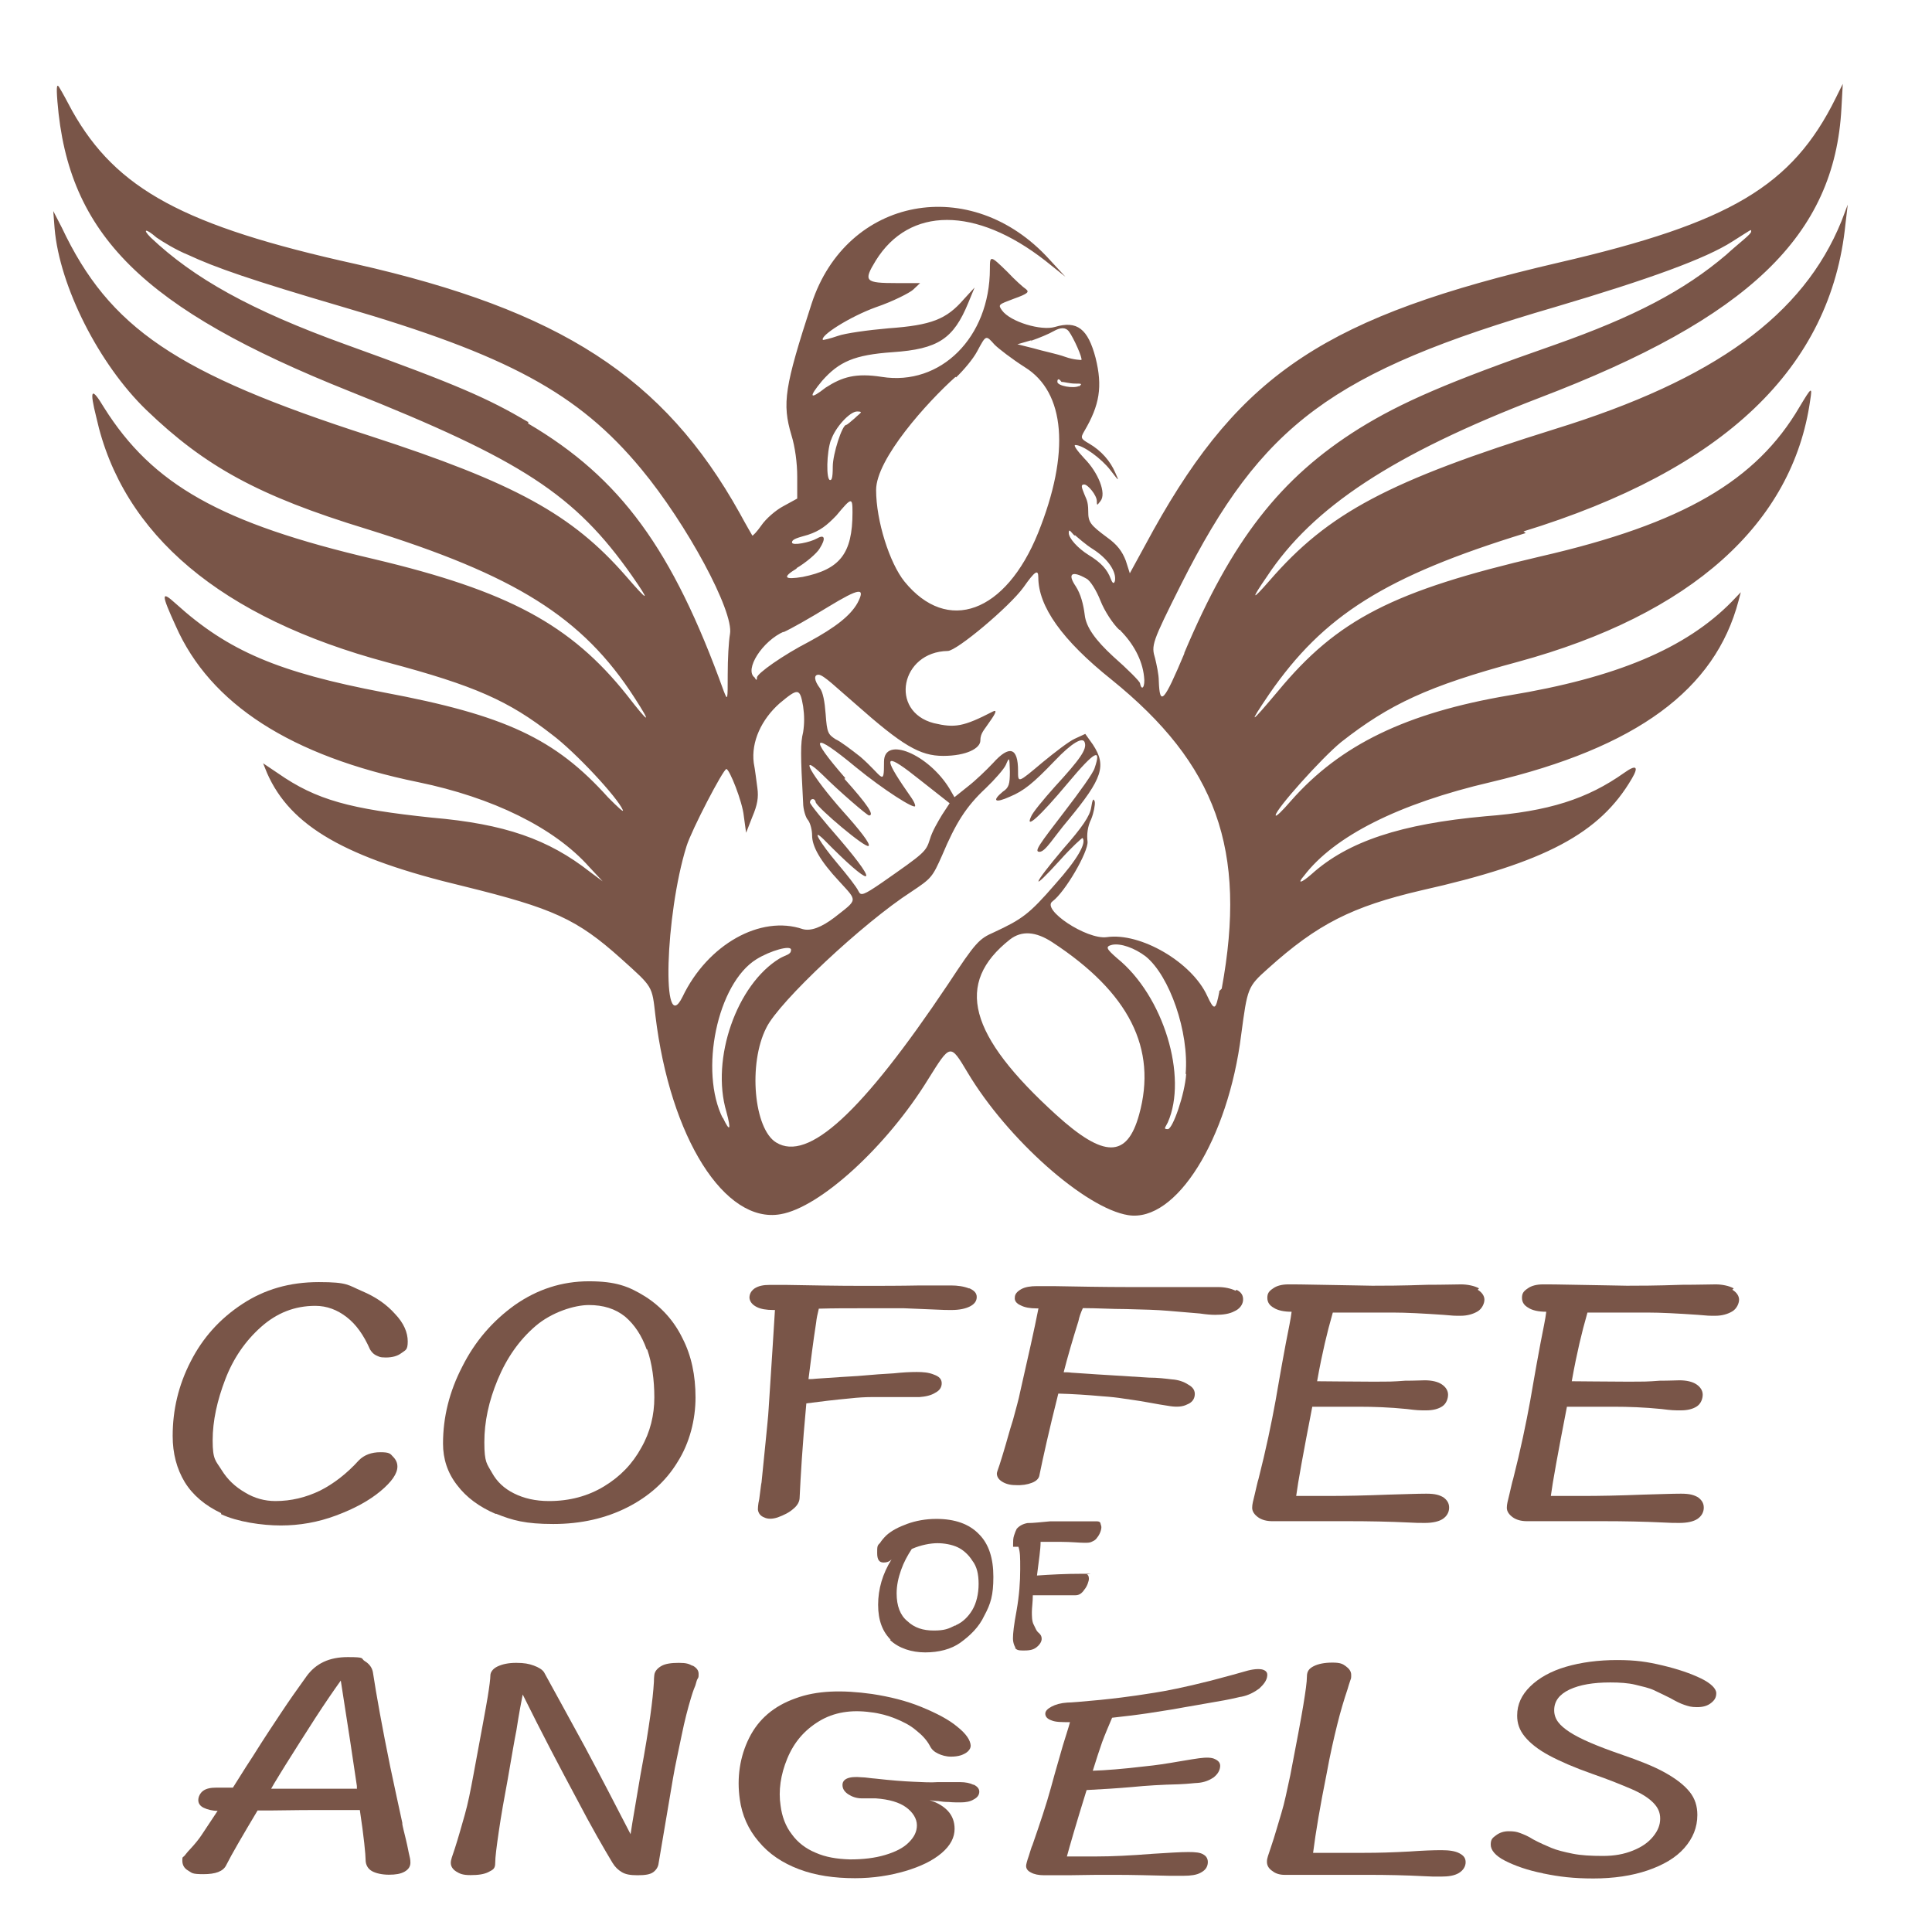<?xml version="1.0" encoding="UTF-8"?>
<svg xmlns="http://www.w3.org/2000/svg" version="1.1" viewBox="0 0 144 144">
  <defs>
    <style>
      .cls-1 {
        fill: #795548;
      }
    </style>
  </defs>
  <!-- Generator: Adobe Illustrator 28.6.0, SVG Export Plug-In . SVG Version: 1.2.0 Build 709)  -->
  <g>
    <g id="Layer_1">
      <g id="Layer_1-2" data-name="Layer_1">
        <g id="Layer_3">
          <g>
            <path class="cls-1" d="M72.56,133.01c.27.13.43.3.43.53s-.13.43-.4.57c-.27.17-.6.23-1,.23-.3,0-.57,0-.87-.03-.3,0-.57-.03-.8-.07-.2,0-.43-.03-.64-.07.64.2,1.1.5,1.4.84s.47.77.47,1.3c0,.64-.3,1.24-.97,1.81-.67.57-1.57,1-2.71,1.34-1.14.33-2.37.53-3.74.53-1.54,0-2.94-.2-4.18-.67s-2.24-1.14-3.01-2.07c-.77-.9-1.24-1.97-1.4-3.14-.23-1.6,0-3.18.7-4.58s1.84-2.37,3.44-2.94c1.6-.6,3.51-.64,5.72-.33,1.3.2,2.54.5,3.68.97s2.04.94,2.67,1.47c.67.53.97,1,1,1.4,0,.17-.07.3-.2.43-.13.13-.33.23-.53.3-.23.07-.47.1-.74.1-.37,0-.7-.1-.97-.23-.27-.13-.47-.3-.6-.57-.23-.43-.57-.8-1.04-1.17-.43-.37-.97-.64-1.54-.87-.57-.23-1.2-.4-1.84-.47-1.44-.2-2.74,0-3.84.67s-1.87,1.57-2.37,2.78c-.5,1.2-.67,2.41-.5,3.51.1.8.37,1.54.84,2.14.43.6,1.04,1.07,1.77,1.37.74.33,1.57.47,2.57.5.97,0,1.84-.1,2.61-.33s1.37-.53,1.77-.94c.4-.4.6-.8.6-1.27,0-.5-.3-.97-.8-1.34s-1.27-.6-2.27-.67h-1.04c-.4,0-.74-.13-1-.3s-.4-.37-.43-.6c-.07-.53.43-.77,1.44-.67.27,0,.6.07,1.04.1,1.14.13,2.07.2,2.77.23s1.34.07,1.84.03h1.67c.4,0,.74.07,1,.2v-.03Z"/>
            <path class="cls-1" d="M94.02,124.42c.33.07.47.23.43.5-.03.33-.27.64-.6.94-.37.27-.8.5-1.3.6-.1,0-.53.13-1.3.27-1.47.27-2.74.47-3.81.67-.8.13-1.44.23-1.91.3-.87.13-1.77.23-2.64.33-.27.64-.53,1.24-.74,1.81-.2.57-.43,1.27-.7,2.14.94-.03,2.24-.13,3.91-.33.74-.07,1.6-.2,2.57-.37.74-.13,1.24-.2,1.44-.23.53-.07.94-.07,1.2.07.27.13.4.3.37.57-.03.3-.2.57-.5.8-.3.2-.7.37-1.2.4-.17,0-.64.07-1.4.1-1.27.03-2.41.1-3.41.2-1.14.1-2.27.17-3.44.23-.8,2.57-1.27,4.21-1.47,4.95h2.17c1.2,0,2.61-.07,4.25-.2,1.14-.07,2.01-.13,2.64-.13.5,0,.9.03,1.14.2.23.13.33.37.3.64-.03.3-.2.53-.53.7-.3.17-.74.23-1.27.23h-1.07c-1.37-.03-2.71-.07-4.08-.07-.97,0-2.11,0-3.41.03h-1.84c-.4,0-.74-.07-.97-.2-.27-.13-.37-.3-.37-.5,0-.1.07-.37.2-.74.13-.4.2-.67.27-.8.57-1.64,1.04-3.04,1.37-4.25.1-.4.4-1.44.9-3.18.23-.77.43-1.34.53-1.74-.6,0-1.07,0-1.37-.13-.3-.1-.47-.27-.47-.5,0-.2.17-.37.47-.53s.7-.27,1.17-.3c.27,0,1.1-.07,2.47-.2,2.27-.23,3.58-.47,4.01-.53.84-.13,2.24-.4,4.21-.9,1.27-.33,2.11-.57,2.57-.7.57-.17,1-.2,1.3-.13h-.1Z"/>
          </g>
        </g>
        <g>
          <path class="cls-1" d="M108.77,138.13c.33.17.47.37.47.67s-.17.6-.5.8-.77.27-1.34.27-.74,0-1.27-.03c-1.34-.07-2.74-.1-4.18-.1h-6.22c-.4,0-.7-.13-.87-.27-.27-.17-.43-.4-.43-.7s.1-.47.3-1.1c.3-.87.53-1.74.77-2.51s.43-1.74.67-2.84c.47-2.44.8-4.18.97-5.22s.27-1.74.27-2.14.17-.6.5-.77.8-.27,1.4-.27.77.1,1,.27.4.37.4.64,0,.23-.07.43-.13.4-.2.64c-.27.8-.53,1.67-.77,2.64s-.53,2.21-.8,3.71c-.47,2.34-.8,4.28-1,5.85h3.81c1.1,0,2.07-.03,3.38-.1,1-.07,1.77-.1,2.37-.1s1.04.07,1.34.23h0Z"/>
          <path class="cls-1" d="M29.98,135.92c.03.2.13.6.27,1.17s.2.97.27,1.24.07.43.07.5c0,.27-.13.5-.43.67s-.67.23-1.17.23-.97-.1-1.27-.27-.47-.47-.47-.84-.13-1.74-.43-3.71h-2.77c-.67,0-2.14,0-3.71.03h-1.14c-1.14,1.91-1.94,3.28-2.34,4.08-.23.47-.8.67-1.7.67s-.84-.1-1.14-.27-.43-.43-.43-.74.03-.23.13-.33.23-.3.43-.5c.4-.43.67-.77.87-1.07l1.2-1.81c-.4,0-.77-.1-1.04-.23s-.4-.33-.4-.57.13-.53.37-.7.57-.23.97-.23h1.24l.97-1.54.5-.77c.9-1.44,1.64-2.54,2.17-3.34s1.14-1.67,1.84-2.64,1.7-1.44,3.08-1.44.94.1,1.27.3.53.47.6.8c.27,1.77.7,4.15,1.3,7.09.33,1.57.64,2.98.9,4.18v.03ZM26.6,133.35v-.23c-.27-1.87-.67-4.48-1.2-7.86-.53.74-1.17,1.67-1.91,2.81s-1.47,2.31-2.21,3.48c-.2.33-.5.8-.84,1.37l-.23.4h6.38v.03Z"/>
          <path class="cls-1" d="M51.64,124.15c.3.17.43.37.43.6s0,.27-.07.37-.1.27-.17.5c-.17.4-.27.74-.33.94-.23.77-.47,1.67-.7,2.81s-.47,2.17-.64,3.18l-1.07,6.32c-.03.27-.17.5-.4.67s-.6.23-1.17.23-.9-.07-1.17-.23-.5-.37-.7-.7c-.6-1-1.54-2.61-2.71-4.85-1.2-2.24-2.54-4.78-3.98-7.69-.1.5-.27,1.37-.47,2.67-.07.37-.17.87-.27,1.47s-.23,1.3-.37,2.14c-.27,1.44-.5,2.74-.67,3.91s-.27,1.94-.27,2.37-.17.5-.5.67-.77.23-1.34.23-.8-.1-1.07-.27-.4-.4-.4-.64.1-.47.3-1.07c.27-.84.5-1.67.74-2.51s.43-1.81.64-2.94c.57-3.08.94-5.05,1.07-5.85s.2-1.37.2-1.6.17-.5.53-.67.8-.27,1.4-.27.94.07,1.3.2.64.3.77.5c.8,1.44,1.81,3.31,3.04,5.55,1.2,2.24,2.34,4.45,3.41,6.52l.13-.84c.3-1.77.5-2.94.6-3.54.37-1.97.6-3.44.74-4.45s.23-1.84.27-2.54c0-.3.03-.47.03-.5.03-.27.23-.5.53-.67s.74-.23,1.3-.23.74.07,1.04.23l-.03-.03Z"/>
          <path class="cls-1" d="M115.02,139.63c-1.17-.23-2.11-.57-2.84-.94s-1.07-.8-1.07-1.2.13-.5.4-.7.57-.3.94-.3.57.03.84.13.6.23.97.47c.5.27.97.47,1.37.64s.94.3,1.57.43,1.4.17,2.27.17,1.57-.13,2.24-.4,1.14-.6,1.5-1.04.53-.87.53-1.34-.17-.84-.53-1.2-.9-.7-1.6-1-1.67-.7-2.94-1.14c-1.34-.47-2.41-.94-3.21-1.37s-1.4-.9-1.81-1.4-.57-1-.57-1.57c0-.84.33-1.54.97-2.17s1.54-1.14,2.67-1.47,2.41-.5,3.81-.5,2.24.13,3.38.4,2.11.6,2.87.97,1.14.77,1.14,1.1-.13.53-.4.74-.6.3-1.04.3-.64-.07-.94-.17-.64-.27-1.04-.5c-.47-.23-.87-.43-1.24-.6s-.84-.27-1.37-.4-1.17-.17-1.87-.17c-1.27,0-2.27.17-3.04.53-.77.37-1.14.87-1.14,1.54s.4,1.14,1.17,1.64,2.04,1.04,3.78,1.64c1.37.47,2.47.9,3.31,1.37s1.44.94,1.84,1.44.57,1.07.57,1.71c0,.94-.33,1.74-.97,2.47s-1.57,1.27-2.74,1.67-2.54.6-4.04.6-2.54-.13-3.71-.37h-.03Z"/>
        </g>
        <path class="cls-1" d="M16.48,112.78c-1.2-.57-2.11-1.34-2.71-2.31-.6-1-.9-2.14-.9-3.44,0-1.94.43-3.78,1.34-5.55.9-1.77,2.17-3.18,3.84-4.28s3.54-1.64,5.72-1.64,2.17.23,3.21.67,1.84,1,2.47,1.71c.64.67.94,1.37.94,2.04s-.17.64-.47.87-.7.33-1.17.33-.5-.07-.74-.17c-.2-.1-.33-.27-.43-.43-.47-1.07-1.04-1.87-1.74-2.41s-1.47-.84-2.34-.84c-1.54,0-2.87.53-4.04,1.57s-2.07,2.34-2.67,3.91-.94,3.08-.94,4.55.23,1.5.67,2.21,1,1.24,1.74,1.67c.7.43,1.47.64,2.27.64,1.17,0,2.27-.27,3.31-.77,1-.5,2.01-1.27,2.91-2.27.4-.4.94-.6,1.6-.6s.74.1.94.33c.23.23.33.47.33.74,0,.53-.43,1.14-1.27,1.84s-1.94,1.3-3.31,1.81c-1.34.5-2.71.74-4.11.74s-3.24-.27-4.45-.84v-.07Z"/>
        <path class="cls-1" d="M36.97,112.85c-1.24-.53-2.21-1.24-2.91-2.17-.7-.9-1.04-1.94-1.04-3.08,0-1.97.47-3.88,1.44-5.75.94-1.87,2.24-3.38,3.91-4.58,1.67-1.17,3.51-1.77,5.52-1.77s2.97.37,4.21,1.14c1.2.77,2.14,1.81,2.77,3.11.67,1.3.97,2.78.97,4.41s-.43,3.38-1.34,4.81c-.87,1.44-2.14,2.57-3.74,3.38s-3.44,1.24-5.52,1.24-3.04-.27-4.28-.77v.03ZM48.2,100.58c-.37-1.04-.9-1.84-1.6-2.44-.74-.6-1.64-.87-2.71-.87s-2.77.53-3.98,1.57-2.14,2.37-2.81,3.98-1,3.14-1,4.68.2,1.6.57,2.27.9,1.17,1.64,1.54c.74.37,1.6.57,2.61.57,1.54,0,2.91-.37,4.11-1.1s2.11-1.67,2.77-2.88c.67-1.17.97-2.44.97-3.74s-.17-2.54-.53-3.58h-.03Z"/>
        <g id="Layer_4">
          <g>
            <path class="cls-1" d="M72.2,96c.4.17.6.37.6.67s-.17.53-.5.7-.8.27-1.37.27c-.3,0-.67,0-1.14-.03-.8-.03-1.57-.07-2.41-.1h-3.14c-1.07,0-2.14,0-3.21.03-.1.4-.17.74-.2,1.04-.23,1.47-.4,2.88-.57,4.21.2,0,.37,0,.57-.03,1.47-.1,2.51-.17,3.08-.2,1.17-.1,2.07-.17,2.71-.2.64-.07,1.2-.1,1.7-.1.47,0,.9.03,1.3.2.37.13.57.33.57.64,0,.27-.13.53-.47.7-.3.2-.74.3-1.2.33h-3.58c-.43,0-.97.03-1.6.1-1.1.1-2.17.23-3.24.37-.3,3.18-.43,5.55-.5,7.02,0,.3-.17.6-.47.84-.3.27-.7.47-1.17.64-.4.13-.74.13-1,0-.27-.1-.43-.3-.47-.57,0-.1,0-.37.1-.8.1-.7.13-1.1.17-1.24.1-.94.2-1.94.3-2.98.1-1.07.2-1.91.23-2.51.2-3.18.37-5.58.47-7.36h-.13c-.5,0-.94-.07-1.24-.23-.33-.17-.5-.4-.53-.67,0-.27.1-.5.37-.7.3-.2.67-.27,1.14-.27h1.24c1.77.03,3.68.07,5.65.07,1.34,0,2.81,0,4.35-.03h2.27c.5,0,.97.07,1.37.23l-.03-.03Z"/>
            <path class="cls-1" d="M92.15,96.13c.37.17.53.43.5.8-.03.33-.27.64-.64.8-.37.2-.84.27-1.44.27-.3,0-.67-.03-1.14-.1-.77-.07-1.57-.13-2.37-.2-.8-.07-1.84-.1-3.14-.13-1.07,0-2.14-.07-3.21-.07-.17.37-.27.67-.33.97-.43,1.37-.8,2.64-1.1,3.81.2,0,.37,0,.57.03,1.47.1,2.51.17,3.08.2,1.2.07,2.07.13,2.71.17.64,0,1.2.07,1.7.13.47.03.9.17,1.24.4.37.2.5.47.47.77-.03.33-.23.57-.57.7-.33.17-.74.2-1.24.13-.47-.07-1.07-.17-1.77-.3s-1.3-.2-1.74-.27c-.43-.07-.97-.13-1.57-.17-1.1-.1-2.17-.17-3.28-.2-.7,2.78-1.14,4.78-1.4,6.05-.03.27-.23.47-.57.6s-.74.2-1.24.17c-.4,0-.74-.1-1-.27s-.37-.37-.37-.6c0-.07.07-.27.2-.64.17-.53.27-.87.3-.97.23-.74.43-1.54.7-2.37.23-.87.43-1.54.53-2.07.6-2.64,1.07-4.71,1.37-6.25h-.13c-.5,0-.9-.07-1.2-.23-.3-.13-.47-.33-.43-.6,0-.23.17-.43.47-.6s.7-.23,1.17-.23h1.24c1.77.03,3.68.07,5.65.07h6.62c.5,0,.94.1,1.3.27l.07-.07Z"/>
          </g>
        </g>
        <path class="cls-1" d="M110.14,96.13c.33.2.5.47.5.74s-.17.67-.5.87-.77.33-1.27.33-.53,0-1.3-.07c-1.47-.1-2.74-.17-3.78-.17h-4.45c-.23.8-.43,1.57-.6,2.31-.17.74-.37,1.67-.57,2.81.94,0,2.27.03,3.94.03s1.64,0,2.61-.07c.74,0,1.24-.03,1.47-.03.53,0,.97.1,1.27.3s.47.47.47.77-.13.67-.43.87-.7.3-1.2.3-.67,0-1.44-.1c-1.3-.13-2.47-.17-3.54-.17h-3.51c-.67,3.44-1.07,5.65-1.2,6.65h2.34c1.3,0,2.81-.03,4.55-.1,1.2-.03,2.14-.07,2.81-.07s.97.1,1.27.27c.27.2.43.43.43.77s-.17.64-.47.84-.77.3-1.34.3-.53,0-1.17-.03c-1.47-.07-2.97-.1-4.48-.1h-5.72c-.43,0-.8-.1-1.07-.3-.27-.2-.43-.43-.43-.7s.07-.5.2-1.04.2-.9.27-1.1c.57-2.24.97-4.18,1.27-5.82.1-.53.33-1.97.77-4.31.2-1.04.37-1.81.43-2.34-.57,0-1.04-.1-1.34-.3-.3-.17-.47-.4-.47-.74s.13-.5.43-.7c.27-.2.67-.3,1.14-.3s1.04,0,2.37.03c2.17.03,3.48.07,3.88.07.8,0,2.17,0,4.11-.07,1.24,0,2.07-.03,2.51-.03s1,.1,1.34.3l-.1.1Z"/>
        <path class="cls-1" d="M129.12,96.13c.33.2.5.47.5.74s-.17.67-.5.87-.77.33-1.27.33-.53,0-1.3-.07c-1.47-.1-2.74-.17-3.78-.17h-4.45c-.23.8-.43,1.57-.6,2.31-.17.74-.37,1.67-.57,2.81.94,0,2.27.03,3.94.03s1.64,0,2.61-.07c.74,0,1.24-.03,1.47-.03.53,0,.97.1,1.27.3s.47.47.47.77-.13.67-.43.87-.7.3-1.2.3-.67,0-1.44-.1c-1.3-.13-2.47-.17-3.54-.17h-3.51c-.67,3.44-1.07,5.65-1.2,6.65h2.34c1.3,0,2.81-.03,4.55-.1,1.2-.03,2.14-.07,2.81-.07s.97.1,1.27.27c.27.2.43.43.43.77s-.17.64-.47.84-.77.3-1.34.3-.53,0-1.17-.03c-1.47-.07-2.97-.1-4.48-.1h-5.72c-.43,0-.8-.1-1.07-.3-.27-.2-.43-.43-.43-.7s.07-.5.2-1.04.2-.9.27-1.1c.57-2.24.97-4.18,1.27-5.82.1-.53.33-1.97.77-4.31.2-1.04.37-1.81.43-2.34-.57,0-1.04-.1-1.34-.3-.3-.17-.47-.4-.47-.74s.13-.5.43-.7c.27-.2.67-.3,1.14-.3s1.04,0,2.37.03c2.17.03,3.48.07,3.88.07.8,0,2.17,0,4.11-.07,1.24,0,2.07-.03,2.51-.03s1,.1,1.34.3l-.1.1Z"/>
        <g id="Angel">
          <path class="cls-1" d="M113.48,39.63c15.04-4.61,23-12.24,24.07-22.94l.17-1.44-.47,1.24c-2.84,6.99-9.43,11.8-21.33,15.48-12.43,3.88-16.91,6.25-21.29,11.3-1.37,1.57-1.4,1.44-.2-.3,3.41-5.18,9.43-9.13,20.29-13.31,15.61-5.95,22.03-12.1,22.53-21.6l.1-1.81-.53,1.07c-3.24,6.55-7.86,9.29-20.59,12.24-17.28,4.01-23.7,8.19-30.25,19.93l-1.77,3.24-.3-.94c-.27-.7-.64-1.2-1.4-1.74-1.27-.94-1.4-1.14-1.4-1.94s-.17-.94-.3-1.3c-.2-.5-.27-.7,0-.7s.94.8.94,1.24.07.23.27,0c.47-.57-.17-2.14-1.2-3.18-.53-.57-.84-1-.67-1,.57,0,1.94,1,2.61,1.87s.67.87.37.2c-.37-.87-1.04-1.64-1.94-2.17-.64-.37-.67-.43-.37-.94,1.14-1.94,1.37-3.31.84-5.45-.57-2.17-1.37-2.81-3.04-2.31-1,.3-3.31-.37-3.94-1.24-.3-.43-.27-.43.9-.87,1.04-.37,1.14-.5.9-.7-.2-.13-.84-.7-1.4-1.3-1.27-1.24-1.3-1.24-1.3-.23,0,5.12-3.68,8.76-8.06,8.06-1.94-.3-2.94,0-4.18.8-1.2.94-1.3.74-.27-.5,1.27-1.44,2.41-1.94,5.25-2.14,3.41-.23,4.55-1,5.65-3.68l.47-1.14-.8.87c-1.3,1.5-2.41,1.94-5.62,2.17-1.5.13-3.24.37-3.78.57-.57.2-1.04.3-1.1.3-.27-.3,2.01-1.74,3.94-2.44,1.27-.43,2.51-1.07,2.77-1.3l.53-.5h-1.74c-2.37,0-2.51-.13-1.57-1.67,2.51-4.05,7.45-4.05,12.64,0l1.5,1.2-1.2-1.3c-5.82-6.42-15.11-4.68-17.72,3.31-2.01,6.19-2.21,7.42-1.5,9.8.27.87.43,2.07.43,3.08v1.64l-1.04.57c-.57.3-1.3.94-1.64,1.44-.3.43-.64.8-.67.74,0,0-.47-.8-.94-1.67-5.65-10.13-13.37-15.11-28.61-18.56-12.84-2.84-17.85-5.58-21.13-11.4-.37-.7-.77-1.44-.94-1.71-.2-.37-.27-.23-.17,1,.8,9.93,6.38,15.45,21.79,21.6,12.84,5.12,16.78,7.69,21.03,13.74,1.4,2.01,1.27,2.01-.47,0-3.98-4.55-8.19-6.89-19.09-10.43-14.41-4.65-19.39-8.02-22.93-15.51l-.64-1.24.1,1.3c.37,4.31,3.31,10.13,6.85,13.54,4.35,4.18,8.32,6.39,16.41,8.86,11.06,3.44,16.08,6.55,19.96,12.57,1.3,2.01,1.14,2.01-.57-.2-4.18-5.25-8.86-7.76-18.85-10.13-11.43-2.67-16.51-5.55-20.12-11.3-.94-1.57-1.1-1.37-.57.74,1.94,8.76,9.33,14.95,21.69,18.26,6.55,1.74,9.06,2.88,12.27,5.38,1.74,1.3,4.88,4.68,5.28,5.62.1.23-.37-.2-1.1-.94-3.94-4.38-7.65-6.12-16.71-7.82-7.86-1.5-11.6-3.08-15.51-6.62-1.1-1-1.1-.74,0,1.67,2.57,5.82,8.59,9.7,18.08,11.64,5.52,1.14,10.13,3.38,12.74,6.32l1,1.07-.94-.7c-3.11-2.44-6.35-3.58-11.8-4.05-6.08-.64-8.59-1.3-11.47-3.31l-1.1-.74.3.74c1.74,3.95,5.82,6.32,14.67,8.43,6.65,1.64,8.42,2.44,11.7,5.38,2.41,2.17,2.31,2.01,2.57,4.25,1.1,9.13,5.18,15.55,9.33,14.81,2.94-.5,7.92-5.05,11-10.06,1.67-2.67,1.64-2.67,2.94-.5,2.97,4.98,8.79,10.13,11.97,10.63,3.58.57,7.45-5.68,8.42-13.44.47-3.51.47-3.58,2.01-4.95,3.68-3.31,6.25-4.61,11.43-5.82,9.23-2.07,13.3-4.25,15.68-8.33.53-.9.33-1.07-.57-.43-2.74,1.94-5.62,2.88-10.36,3.24-6.28.57-10.23,1.87-12.94,4.31-.8.7-1.1.74-.57.13,2.24-2.94,7.02-5.38,13.94-6.99,10.86-2.57,16.71-6.89,18.45-13.51l.17-.64-.67.7c-3.44,3.51-8.66,5.68-16.61,6.99-7.65,1.3-12.57,3.68-16.25,7.86-.64.74-1.14,1.24-1.14,1.07,0-.43,3.41-4.25,4.88-5.45,3.58-2.81,6.48-4.18,13.17-5.98,12.9-3.51,20.49-10.3,21.79-19.49.17-1.07.1-1-.8.5-3.21,5.48-8.66,8.69-19.29,11.13-11,2.57-15.14,4.68-19.59,10.06-2.11,2.51-2.24,2.57-.64.2,4.04-5.88,8.69-8.79,19.12-12l-.17-.13h0l-.1.03ZM83.5,46.99c.94.94,1.64,2.17,1.77,3.44.1.74-.17,1.14-.3.5,0-.13-.94-1.07-2.01-2.01-1.3-1.2-2.01-2.17-2.11-3.08-.1-.8-.3-1.57-.67-2.14-.64-.94-.3-1.2.8-.57.27.13.74.87,1.04,1.64s.94,1.74,1.4,2.17h.07v.03ZM80.09,39.86c.27.23.84.74,1.37,1.07,1.1.7,1.77,1.67,1.64,2.37-.07.23-.17.2-.3-.13-.27-.74-.74-1.24-1.67-1.81-.8-.5-1.47-1.24-1.47-1.64s.2,0,.43.2h0l.07-.07h-.07ZM80.45,28.76c-.43.23-1.64,0-1.64-.3s.17-.2.3,0c.17,0,.64.13,1,.13.53,0,.57,0,.3.23v-.07h.03ZM76.88,25.39c.57-.2,1.3-.5,1.64-.7.53-.3.9-.3,1.14,0,.37.5,1.04,2.01.94,2.14,0,0-.57,0-1.2-.23s-1.67-.43-2.37-.64l-1.2-.3,1.04-.3h0v.07l.03-.03ZM71.26,28.13c.53-.5,1.27-1.37,1.57-1.94.67-1.24.64-1.24,1.3-.5.3.3,1.3,1.07,2.24,1.67,3.04,1.87,3.41,6.39,1,12.37-2.41,5.95-6.75,7.56-9.96,3.61-1.1-1.37-2.11-4.51-2.11-6.82s3.81-6.55,5.92-8.43l.03.03ZM61.94,32.81c.3-.94,1.4-2.14,1.94-2.14s.2.13-.17.5c-.27.23-.57.5-.64.5-.3,0-1,2.17-1,3.11s-.1,1-.2,1c-.3,0-.27-2.07.07-3.01h0v.03ZM59.33,42.37c.74-.43,1.57-1.14,1.77-1.5.47-.74.37-1.07-.2-.74-.53.3-1.87.57-1.87.3s.53-.37,1.2-.57c.9-.3,1.4-.7,2.11-1.44,1.14-1.37,1.2-1.37,1.2-.23,0,3.08-.94,4.25-3.71,4.81-1.4.23-1.54.03-.43-.64,0,0-.07,0-.07,0ZM58.39,47.12c.53-.23,2.01-1.07,3.31-1.87,2.37-1.44,2.84-1.5,2.21-.3-.53.94-1.64,1.81-3.61,2.88-1.94,1-3.88,2.37-3.88,2.67s-.1.13-.17,0c-.8-.57.57-2.74,2.21-3.44h-.07v.07h0ZM63,57.99c-2.77-3.18-2.47-3.51.8-.8,2.04,1.67,4.41,3.18,4.41,2.88s-.43-.8-.94-1.57c-1.5-2.24-1.2-2.37,1.3-.37l2.21,1.74-.57.87c-.3.5-.74,1.24-.9,1.81-.3.94-.37,1-3.58,3.24-1.37.94-1.57,1-1.74.64s-.84-1.2-1.57-2.07c-1.27-1.5-2.01-2.74-1.04-1.81,3.61,3.68,4.35,3.68,1.2,0-1.2-1.37-2.21-2.61-2.21-2.74,0-.3.37-.37.43,0,.17.43,3.71,3.44,3.94,3.24.17-.13-.67-1.2-1.94-2.61-2.31-2.61-3.41-4.55-1.47-2.67,1.2,1.2,3.31,3.01,3.44,3.01.43,0-.1-.8-1.84-2.74h.07l-.03-.03ZM39.34,31.44c-2.97-1.74-5.18-2.74-13.54-5.75-7.12-2.57-11.36-4.95-14.57-7.99-.64-.64-.37-.7.43,0,.43.3,1.47.94,2.37,1.3,2.01.94,4.68,1.87,11.53,3.88,12.27,3.58,17.55,6.42,22.23,12.07,3.41,4.11,6.92,10.63,6.62,12.3-.1.57-.17,1.87-.17,3.01,0,1.94,0,2.01-.3,1.24-3.81-10.57-7.69-15.88-14.57-19.93h0v-.13h-.03ZM50.87,74.3c-1.57,3.18-1.3-6.12.3-11.23.37-1.2,2.74-5.75,2.97-5.75s1.2,2.44,1.3,3.51l.17,1.24.47-1.2c.37-.87.47-1.44.37-2.14-.07-.5-.17-1.37-.27-1.87-.2-1.57.57-3.24,1.94-4.45,1.37-1.14,1.5-1.14,1.74.23.1.7.1,1.3,0,1.94-.2.8-.2,1.64,0,5.25,0,.5.2,1.14.37,1.3.17.23.3.74.3,1.14,0,.8.57,1.87,2.04,3.44,1.37,1.5,1.37,1.3-.37,2.67-.97.74-1.77,1.04-2.37.87-3.14-1.07-7.09,1.14-8.96,5.05h0l-.07-.07.07.07ZM53.88,83.36c-1.77-3.51-.43-10.06,2.51-11.87,1.04-.64,2.57-1.07,2.57-.7s-.37.37-.84.64c-3.21,1.94-5.15,7.49-3.98,11.43.37,1.37.27,1.57-.27.43h0v.07h0ZM84.9,83.09c-.9,3.24-2.61,3.24-6.18,0-6.55-5.95-7.59-9.8-3.44-13.07.87-.67,1.91-.6,3.14.2,5.72,3.74,7.86,7.92,6.48,12.87h0ZM88.41,80.05c-.1,1.5-1,4.11-1.37,4.11s-.17-.13,0-.5c1.5-3.38-.3-9.43-3.78-12.24-.8-.7-.9-.87-.37-1,.64-.13,1.67.23,2.51.87,1.77,1.44,3.24,5.62,2.97,8.76h.03ZM90.88,73.93c-.27,1.37-.37,1.44-.9.3-1.14-2.51-4.98-4.75-7.49-4.38-1.5.2-4.91-2.07-4.04-2.67.94-.7,2.67-3.68,2.61-4.45-.07-.5,0-1.14.27-1.67.2-.5.3-1.07.27-1.3-.1-.3-.17-.2-.27.43s-.64,1.44-2.11,3.11c-2.31,2.74-2.47,3.31-.2.8.84-.94,1.64-1.67,1.67-1.64.3.37-.37,1.57-2.04,3.44-1.94,2.24-2.47,2.61-4.55,3.58-1.14.5-1.37.74-3.44,3.88-6.45,9.63-10.43,13.24-12.8,11.8-1.67-1-2.11-5.88-.74-8.56.94-1.94,7.22-7.82,10.8-10.13,1.5-1,1.57-1.07,2.31-2.74,1-2.37,1.77-3.61,3.24-4.98.67-.64,1.37-1.44,1.5-1.74.27-.64.27-.57.3.5,0,.94-.07,1.2-.53,1.5-.84.7-.57.87.53.37,1.04-.43,1.74-1,3.34-2.67,1.3-1.37,2.11-1.81,2.24-1.37.17.5-.3,1.2-2.24,3.31-.84.94-1.67,1.94-1.77,2.24-.43.94.64,0,2.74-2.51s2.51-2.61,2.01-1.14c-.1.37-1.14,1.81-2.24,3.24-1.87,2.44-2.31,3.01-1.87,3.01s1.04-1.07,2.14-2.37c2.57-3.11,2.87-4.05,1.84-5.62l-.57-.8-.8.37c-.43.2-1.47,1-2.37,1.74-1.87,1.57-1.84,1.57-1.84.64,0-1.74-.64-1.94-1.87-.57-.47.5-1.3,1.3-1.87,1.74l-1,.8-.37-.64c-1.57-2.57-4.88-3.95-4.88-2.01s-.1,1.07-1.77-.37c-.64-.5-1.47-1.14-1.84-1.3-.57-.37-.64-.5-.74-1.87-.07-.94-.2-1.64-.43-1.94-.43-.57-.47-1-.1-1s1.37,1,2.74,2.17c3.51,3.11,4.81,3.88,6.55,3.88s2.77-.57,2.77-1.14.3-.8.67-1.37c.53-.74.57-.94.27-.8-2.21,1.14-2.84,1.24-4.41.87-3.34-.87-2.47-5.32,1.04-5.38.67,0,4.61-3.31,5.65-4.75.84-1.2,1.1-1.37,1.1-.74,0,2.17,1.77,4.68,5.45,7.62,7.82,6.32,10.13,12.67,8.22,23.04l-.2.2h0l.03.03ZM88.31,48.62c-1.57,3.74-1.87,4.05-1.94,2.14,0-.5-.17-1.24-.27-1.67-.3-1-.27-1.14,1.94-5.55,6.02-11.94,11.23-15.81,27.88-20.66,6.99-2.07,11.23-3.61,13.2-4.88,1.5-.94,1.4-.94,1.4-.74s-.84.8-1.87,1.74c-3.14,2.67-6.85,4.61-12.74,6.69-8.06,2.81-11.47,4.31-14.61,6.25-5.88,3.68-9.49,8.33-13.04,16.75h.07l-.03-.07Z"/>
        </g>
        <g id="Layer_3-2">
          <g>
            <path class="cls-1" d="M66.45,122.28c-.67-.64-1-1.5-1-2.67s.33-2.31,1-3.38c-.2.2-.4.23-.6.23-.33,0-.47-.23-.47-.7s0-.57.2-.74c.13-.2.27-.37.47-.57.4-.37.94-.64,1.57-.87s1.37-.37,2.17-.37c1.37,0,2.44.37,3.18,1.14.74.74,1.07,1.81,1.07,3.18s-.2,2.01-.67,2.88c-.4.87-1.07,1.5-1.77,2.01s-1.64.74-2.64.74-1.97-.3-2.64-.94h.13v.07ZM71.23,121.14c.53-.23.94-.64,1.24-1.14s.47-1.2.47-1.94-.13-1.3-.47-1.74c-.27-.43-.67-.8-1.1-1s-1-.3-1.5-.3-1.24.13-1.91.43c-.33.5-.6,1-.8,1.57s-.33,1.14-.33,1.74c0,.94.27,1.64.8,2.07.53.5,1.17.7,1.97.7s1.1-.13,1.57-.37h.07v-.03Z"/>
            <path class="cls-1" d="M75.77,122.91c-.13-.13-.27-.43-.27-.8s.07-1,.27-2.07c.2-1.14.27-2.14.27-3.08s0-1.24-.13-1.67h-.4v-.2c0-.2,0-.43.07-.64s.13-.37.2-.5c.2-.23.47-.37.8-.43.47,0,1-.07,1.7-.13h3.41c.13,0,.27,0,.33.13,0,.07.07.2.07.3,0,.23-.13.57-.33.8-.13.2-.27.23-.4.3s-.33.07-.53.07c-.4,0-1-.07-1.77-.07h-1.5c0,.57-.13,1.37-.27,2.51,1-.07,2.11-.13,3.34-.13s.33,0,.4.07c.07,0,.13.13.13.3s-.13.57-.33.8c-.2.3-.4.43-.67.43h-3.18c0,.5-.07.94-.07,1.24s0,.7.13.94.2.5.4.64c.13.13.2.23.2.43s-.13.43-.4.64-.6.23-1,.23-.47-.07-.6-.2h.07l.07.1Z"/>
          </g>
        </g>
      </g>
    </g>
  </g>
</svg>